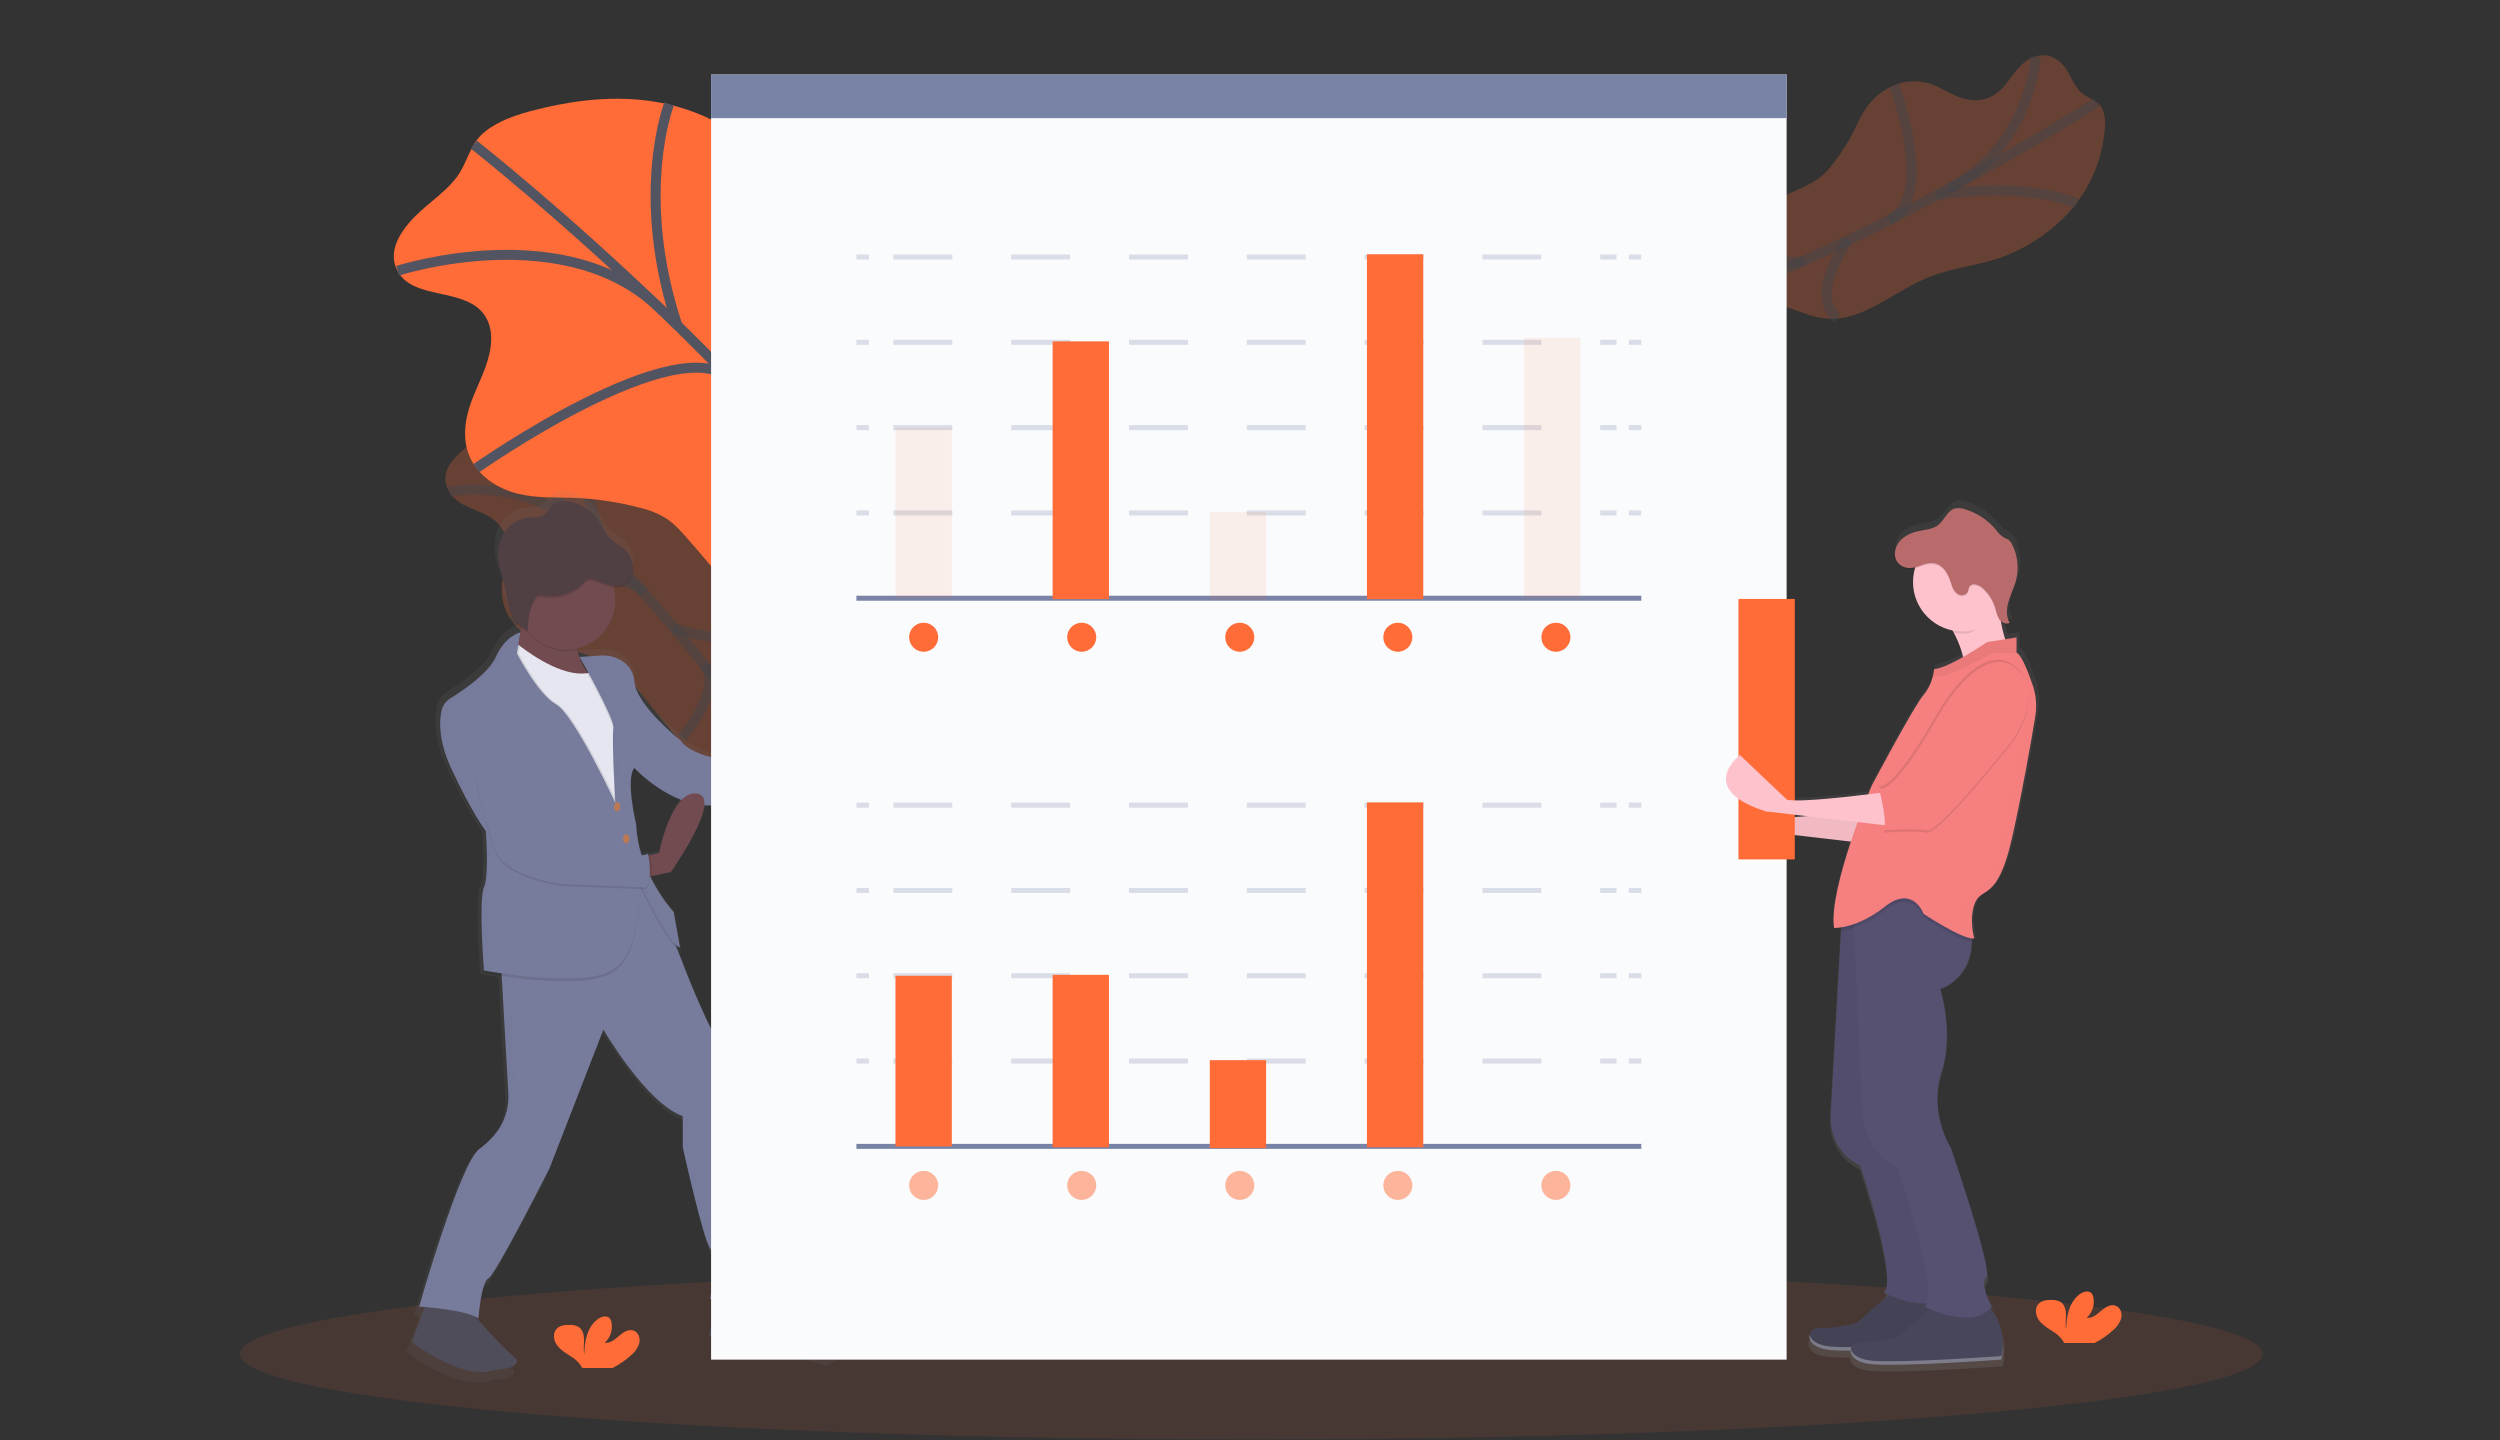 <svg width="500" height="288" viewBox="0 0 500 288" fill="none" xmlns="http://www.w3.org/2000/svg">
<rect x="0" y="0" width="500" height="288" fill="#333333" stroke="none"/>
<g clip-path="url(#clip0)">
<g opacity="0.5">
<path opacity="0.5" d="M412.608 13.008C411.557 11.82 409.882 10.638 407.438 11.211C402.639 12.345 402.11 18.052 397.377 19.677C396.073 20.101 394.679 20.167 393.34 19.867C391.021 19.38 389.395 18.209 387.473 17.331C385.212 16.233 382.637 15.967 380.2 16.58C377.637 17.318 375.371 18.842 373.721 20.938C372.284 22.768 371.547 24.663 370.6 26.537C369.414 28.843 367.996 31.023 366.368 33.041C365.635 34.012 364.778 34.881 363.818 35.627C362.531 36.508 361.157 37.253 359.718 37.853L346.945 43.716C345.242 44.437 343.606 45.308 342.056 46.318C340.522 47.464 339.141 48.8 337.945 50.296C335.365 53.281 332.706 56.413 332.148 59.435C331.59 62.458 333.929 65.255 338.29 64.882C342.456 64.512 346.613 61.602 350.852 60.879C357.533 59.736 361.113 64.392 367.703 63.687C374.013 63 379.436 57.973 385.678 55.46C390.137 53.645 394.909 53.236 399.474 51.729C406.057 49.559 411.742 45.251 415.218 40.743C418.264 36.77 420.198 32.058 420.824 27.089C421.092 25.198 421.21 23.298 420.433 21.725C419.617 20.041 417.403 19.638 416.065 18.357C414.546 16.853 414.034 14.62 412.608 13.008Z" fill="#FF6C37"/>
<path opacity="0.5" d="M419.356 20.465C419.356 20.465 368.27 53.11 332.616 62.428" stroke="#535461" stroke-width="2" stroke-miterlimit="10"/>
<path opacity="0.5" d="M407.157 11.31C407.157 11.31 406.125 29.305 389.716 37.754" stroke="#535461" stroke-width="2" stroke-miterlimit="10"/>
<path opacity="0.5" d="M378.842 17.048C378.842 17.048 387.266 39.37 377.881 43.967" stroke="#535461" stroke-width="2" stroke-miterlimit="10"/>
<path opacity="0.5" d="M415.361 40.703C415.361 40.703 405.729 36.114 387.325 39.046" stroke="#535461" stroke-width="2" stroke-miterlimit="10"/>
<path opacity="0.5" d="M367.559 63.621C367.559 63.621 361.336 60.244 369.654 48.025" stroke="#535461" stroke-width="2" stroke-miterlimit="10"/>
<path opacity="0.5" d="M347.79 43.988C347.79 43.988 355.201 54.65 360.829 52.106" stroke="#535461" stroke-width="2" stroke-miterlimit="10"/>
</g>
<g opacity="0.5">
<path opacity="0.5" d="M90.135 92.591C89.245 93.905 88.512 95.814 89.677 98.039C91.967 102.406 97.628 101.507 100.38 105.687C101.115 106.845 101.525 108.179 101.566 109.55C101.67 111.917 100.938 113.78 100.559 115.863C100.059 118.32 100.44 120.875 101.637 123.079C102.988 125.377 105.026 127.194 107.465 128.273C109.596 129.213 111.628 129.454 113.667 129.912C116.198 130.491 118.662 131.327 121.023 132.407C122.145 132.877 123.2 133.492 124.162 134.237C125.334 135.265 126.399 136.41 127.338 137.655L136.192 148.576C137.317 150.048 138.571 151.418 139.938 152.668C141.431 153.871 143.07 154.878 144.817 155.667C148.351 157.426 152.048 159.227 155.116 159.023C158.184 158.819 160.315 155.862 158.862 151.729C157.489 147.794 153.617 144.48 151.861 140.554C149.092 134.366 152.718 129.741 150.399 123.545C148.177 117.589 141.945 113.597 137.965 108.157C135.11 104.273 133.52 99.773 130.926 95.718C127.18 89.896 121.602 85.442 116.357 83.188C111.748 81.22 106.698 80.511 101.724 81.133C99.826 81.341 97.957 81.695 96.608 82.83C95.176 84.036 95.36 86.29 94.427 87.891C93.386 89.763 91.347 90.811 90.135 92.591Z" fill="#FF6C37"/>
<path opacity="0.5" d="M95.693 84.215C95.693 84.215 140.018 125.616 157.892 157.85" stroke="#535461" stroke-width="2" stroke-miterlimit="10"/>
<path opacity="0.5" d="M89.848 98.288C89.848 98.288 107.561 94.849 119.82 108.644" stroke="#535461" stroke-width="2" stroke-miterlimit="10"/>
<path opacity="0.5" d="M102.436 124.281C102.436 124.281 122.001 110.611 128.77 118.562" stroke="#535461" stroke-width="2" stroke-miterlimit="10"/>
<path opacity="0.5" d="M116.307 83.109C116.307 83.109 114.246 93.572 121.66 110.665" stroke="#535461" stroke-width="2" stroke-miterlimit="10"/>
<path opacity="0.5" d="M150.387 123.703C150.387 123.703 148.655 130.565 134.735 125.52" stroke="#535461" stroke-width="2" stroke-miterlimit="10"/>
<path opacity="0.5" d="M136.259 147.703C136.259 147.703 144.755 137.893 140.892 133.077" stroke="#535461" stroke-width="2" stroke-miterlimit="10"/>
</g>
<path d="M81.806 44.57C79.724 47.028 77.776 50.43 79.308 53.786C82.28 60.361 93.183 57.155 97.075 63.285C98.24 65.119 98.398 67.36 98.128 69.361C97.603 73.274 95.663 76.597 94.323 80.173C92.983 83.75 92.287 88.075 94.177 91.851C95.996 95.507 99.83 97.815 103.544 98.734C107.257 99.653 110.978 99.445 114.687 99.566C119.094 99.738 123.469 100.382 127.737 101.487C129.616 101.892 131.418 102.594 133.074 103.566C134.968 104.777 136.5 106.552 137.999 108.299L151.319 123.807C153.089 125.887 154.895 127.966 157.089 129.492C159.62 131.251 162.501 132.145 165.335 133.006C171.434 134.869 177.824 136.749 183.652 135.472C189.479 134.196 194.371 128.631 192.914 122.189C191.527 116.055 185.275 111.705 183.169 105.696C179.838 96.226 188.06 87.443 185.591 77.807C183.227 68.566 172.745 63.8 166.917 55.978C162.755 50.372 161.114 43.36 157.476 37.396C152.235 28.804 143.094 23.103 133.957 20.94C124.819 18.777 115.632 19.821 107.082 21.976C103.46 22.895 99.839 24.055 96.966 26.351C93.915 28.792 93.561 32.493 91.338 35.442C88.762 38.877 84.611 41.239 81.806 44.57Z" fill="#FF6C37"/>
<path d="M94.773 28.933C94.773 28.933 165.402 84.452 189.167 132.719" stroke="#535461" stroke-width="2" stroke-miterlimit="10"/>
<path d="M79.533 54.148C79.533 54.148 113.821 43.052 132.629 62.316" stroke="#535461" stroke-width="2" stroke-miterlimit="10"/>
<path d="M95.268 93.631C95.268 93.631 136.109 64.935 146.432 76.126" stroke="#535461" stroke-width="2" stroke-miterlimit="10"/>
<path d="M133.811 20.815C133.811 20.815 126.772 38.86 135.476 65.089" stroke="#535461" stroke-width="2" stroke-miterlimit="10"/>
<path d="M185.45 29.58C185.45 29.58 180.117 41.528 155.52 37.348" stroke="#535461" stroke-width="2" stroke-miterlimit="10"/>
<path d="M151.644 73.841C151.644 73.841 170.572 54.927 164.786 48.057" stroke="#535461" stroke-width="2" stroke-miterlimit="10"/>
<path opacity="0.1" d="M250.247 287.884C361.945 287.884 452.494 280.235 452.494 270.8C452.494 261.365 361.945 253.716 250.247 253.716C138.549 253.716 48 261.365 48 270.8C48 280.235 138.549 287.884 250.247 287.884Z" fill="#FF6C37"/>
<path d="M407.258 136.102C406.396 133.582 405.151 130.388 404.169 129.635C404.109 129.587 404.043 129.546 403.973 129.514H403.853V126.4L401.53 126.77C401.161 125.645 400.882 124.492 400.697 123.322C400.921 123.546 401.206 123.699 401.516 123.761C401.827 123.823 402.149 123.792 402.441 123.671C402.404 123.609 402.371 123.542 402.337 123.476L402.441 123.43C402.076 122.786 401.882 122.058 401.88 121.318C401.898 120.641 402.006 119.97 402.2 119.321C402.616 117.887 403.32 116.547 403.711 115.104C403.961 114.176 404.079 113.217 404.061 112.256C404.074 110.626 403.703 109.016 402.978 107.556C402.795 107.135 402.509 106.766 402.146 106.483C401.819 106.302 401.483 106.138 401.139 105.992C400.561 105.604 400.064 105.109 399.673 104.533C398.023 102.525 395.814 101.052 393.325 100.299C392.676 100.057 391.973 100.001 391.294 100.137C389.733 100.553 389.166 102.487 387.901 103.501C386.785 104.396 385.253 104.487 383.851 104.786C382.448 105.086 381.037 105.681 380.079 106.762C379.42 107.515 379.06 108.485 379.068 109.486C379.029 109.954 379.112 110.423 379.307 110.85C379.502 111.277 379.804 111.646 380.183 111.923C380.615 112.206 381.105 112.39 381.617 112.462C382.128 112.534 382.649 112.492 383.143 112.339C382.757 113.67 382.651 115.066 382.831 116.44C383.011 117.815 383.473 119.137 384.189 120.324C384.905 121.511 385.858 122.537 386.99 123.339C388.122 124.14 389.407 124.7 390.765 124.981L391.036 125.468C391.872 127.024 392.507 128.68 392.925 130.396C390.786 131.606 388.45 132.742 387.039 132.85C386.982 133.401 386.879 133.946 386.731 134.48C386.401 135.819 385.767 137.064 384.879 138.119C382.96 140.273 374.33 156.559 374.33 156.559C374.33 156.559 374.06 157.208 373.614 158.314C368.257 158.971 359.511 159.919 357.072 159.433L347.497 150.333C347.497 150.333 344.4 152.695 344.671 155.565L342.968 153.926C342.968 153.926 333.86 160.872 348.242 165.421L370.126 167.958C368.045 174.242 366.096 181.557 366.7 185.537H366.879C367.297 185.537 367.715 185.505 368.128 185.442L368.09 186.149L365.972 223.864C365.972 223.864 365.493 230.81 371.966 233.92C371.966 233.92 379.875 257.147 376.761 259.784C376.761 259.784 377.132 259.979 377.756 260.249L371.25 266.009C371.25 266.009 366.454 267.207 363.819 266.966C363.356 266.902 362.886 267.011 362.498 267.272C362.111 267.533 361.833 267.927 361.717 268.38C361.717 268.43 361.717 268.48 361.692 268.53V268.592C361.692 268.642 361.692 268.692 361.692 268.746C361.692 268.8 361.692 268.783 361.692 268.804C361.692 268.825 361.692 268.891 361.692 268.937C361.692 268.983 361.692 268.975 361.692 268.991C361.692 269.008 361.692 269.095 361.721 269.145V269.203C361.735 269.259 361.753 269.314 361.776 269.37L361.796 269.42C361.817 269.474 361.842 269.528 361.871 269.582V269.619C361.9 269.673 361.934 269.723 361.967 269.777L361.996 269.823C362.035 269.878 362.078 269.934 362.125 269.989L362.163 270.031C362.213 270.089 362.267 270.143 362.321 270.197L362.346 270.218L362.525 270.372L362.562 270.401C362.629 270.455 362.704 270.505 362.779 270.555L362.829 270.588C362.908 270.638 362.991 270.688 363.078 270.734H363.116L363.387 270.867H363.424L363.74 270.992L363.807 271.016L364.152 271.129H364.211L364.59 271.229H364.619L365.035 271.312H365.118L365.568 271.378H365.655L366.163 271.428C367.15 271.503 368.478 271.532 370.014 271.524C370.014 271.524 370.014 271.561 370.014 271.582C370.014 271.603 370.014 271.669 370.014 271.715V271.769C370.014 271.819 370.014 271.873 370.043 271.923V271.981C370.057 272.037 370.075 272.092 370.097 272.148L370.118 272.198C370.139 272.252 370.164 272.306 370.193 272.36V272.397C370.222 272.451 370.255 272.501 370.288 272.555L370.318 272.601C370.356 272.656 370.399 272.712 370.447 272.767L370.484 272.809C370.534 272.867 370.588 272.921 370.642 272.975L370.667 272.996L370.846 273.15L370.884 273.179C370.95 273.233 371.025 273.283 371.1 273.333L371.154 273.366C371.233 273.416 371.317 273.466 371.404 273.512H371.441L371.712 273.645H371.75L372.066 273.77L372.132 273.795L372.478 273.907H372.536L372.915 274.007H372.944L373.36 274.09H373.444L373.893 274.156H373.981L374.489 274.206C380.733 274.684 400.614 273.25 400.614 273.25V273.196V273.125C400.81 272.198 401.767 266.808 398.37 262.824C398.47 262.72 398.57 262.607 398.662 262.491C398.662 262.491 396.027 257.941 397.463 256.502C398.899 255.063 390.274 230.161 390.274 230.161C390.274 230.161 385.72 222.979 388.355 214.836C390.99 206.693 388.113 197.835 388.113 197.835C388.113 197.835 394.399 195.967 394.528 188.236C394.528 188.003 394.528 187.762 394.528 187.517C394.666 187.536 394.805 187.545 394.944 187.542C395.033 187.548 395.122 187.548 395.211 187.542C395.211 187.542 394.012 183.233 395.452 180.118C396.893 177.003 400.006 179.877 402.883 167.189C404.964 158.006 406.796 147.443 407.649 142.303C408.018 140.234 407.884 138.108 407.258 136.102ZM352.555 163.042L350.37 160.963C351.094 161.262 351.897 161.558 352.796 161.841L361.039 162.797C357.359 163.13 353.941 163.317 352.555 163.042Z" fill="url(#paint0_linear)"/>
<path d="M373.419 161.828C373.419 161.828 356.464 164.182 352.93 163.492L343.493 154.525C343.493 154.525 334.543 161.35 348.675 165.816L375.067 168.898L373.419 161.828Z" fill="#FDC2CC"/>
<path opacity="0.05" d="M373.419 161.828C373.419 161.828 356.464 164.182 352.93 163.492L343.493 154.525C343.493 154.525 334.543 161.35 348.675 165.816L375.067 168.898L373.419 161.828Z" fill="black"/>
<path d="M379.542 257.334L371.3 264.629C371.3 264.629 366.592 265.806 363.998 265.569C361.405 265.332 360.231 269.57 366.355 270.039C372.478 270.509 392.022 269.1 392.022 269.1C392.022 269.1 393.908 261.572 388.255 257.334H379.542Z" fill="#47465A"/>
<path opacity="0.05" d="M379.542 257.334L371.3 264.629C371.3 264.629 366.592 265.806 363.998 265.569C361.405 265.332 360.231 269.57 366.355 270.039C372.478 270.509 392.022 269.1 392.022 269.1C392.022 269.1 393.908 261.572 388.255 257.334H379.542Z" fill="black"/>
<path opacity="0.3" d="M392.318 265.843C392.304 266.7 392.205 267.554 392.022 268.392C392.022 268.392 372.457 269.802 366.355 269.332C363.412 269.107 362.159 268.01 361.934 266.957C361.667 268.163 362.733 269.76 366.355 270.039C372.478 270.509 392.022 269.099 392.022 269.099C392.251 268.03 392.351 266.936 392.318 265.843Z" fill="white"/>
<path d="M389.196 123.942C389.196 123.942 394.378 131.236 392.492 136.177C390.607 141.118 402.383 130.999 402.383 130.999C402.383 130.999 398.616 124.412 400.497 117.354L389.196 123.942Z" fill="#FDC2CC"/>
<path d="M387.784 260.158L379.542 267.461C379.542 267.461 374.834 268.637 372.241 268.4C369.647 268.163 368.469 272.393 374.597 272.867C380.724 273.341 400.264 271.927 400.264 271.927C400.264 271.927 402.15 264.4 396.497 260.162L387.784 260.158Z" fill="#47465A"/>
<path d="M390.141 258.511C388.913 260.025 387.181 260.59 385.37 260.694C381.253 260.89 376.72 258.511 376.72 258.511C379.779 255.924 372.012 233.101 372.012 233.101C365.655 230.044 366.126 223.22 366.126 223.22L368.207 186.177L368.727 176.874L375.321 172.874L380.52 176.858L385.449 180.638C385.77 181.84 385.976 183.069 386.065 184.31C386.636 192.956 379.796 194.99 379.796 194.99C379.796 194.99 382.623 203.694 380.033 211.691C377.444 219.689 381.919 226.746 381.919 226.746C381.919 226.746 390.399 251.212 388.996 252.626C387.593 254.04 390.141 258.511 390.141 258.511Z" fill="#565171"/>
<path opacity="0.05" d="M390.141 258.511C388.913 260.025 387.181 260.59 385.37 260.694C381.253 260.89 376.72 258.511 376.72 258.511C379.779 255.924 372.012 233.101 372.012 233.101C365.655 230.044 366.126 223.22 366.126 223.22L368.207 186.177L368.727 176.874L375.321 172.874L380.52 176.858L385.449 180.638C385.77 181.84 385.976 183.069 386.065 184.31C386.636 192.956 379.796 194.99 379.796 194.99C379.796 194.99 382.623 203.694 380.033 211.691C377.444 219.689 381.919 226.746 381.919 226.746C381.919 226.746 390.399 251.212 388.996 252.626C387.593 254.04 390.141 258.511 390.141 258.511Z" fill="black"/>
<path d="M398.383 261.335C394.378 266.275 384.962 261.335 384.962 261.335C385.154 261.161 385.297 260.94 385.378 260.694C387.106 256.003 379.551 233.575 379.551 233.575C373.194 230.518 372.474 223.224 372.474 223.224L370.809 185.525L370.592 180.642L380.5 176.862L383.543 175.702L393.671 183.454C394.109 185.057 394.327 186.712 394.32 188.373C394.195 195.98 388.034 197.814 388.034 197.814C388.034 197.814 390.861 206.518 388.271 214.515C385.682 222.513 390.157 229.57 390.157 229.57C390.157 229.57 398.637 254.036 397.234 255.45C395.831 256.864 398.383 261.335 398.383 261.335Z" fill="#565171"/>
<path opacity="0.1" d="M394.32 188.382C392.284 188.091 388.163 185.641 386.044 184.31C385.237 183.803 384.721 183.479 384.721 183.479C384.721 183.479 382.602 177.598 376.949 182.069C375.11 183.559 373.035 184.73 370.809 185.533C369.957 185.834 369.079 186.054 368.186 186.19L368.707 176.887L375.3 172.886L380.5 176.87L383.543 175.71L393.671 183.454C394.11 185.059 394.328 186.717 394.32 188.382Z" fill="black"/>
<path d="M407.066 143.251C406.234 148.299 404.427 158.676 402.383 167.7C399.557 180.176 396.497 177.344 395.082 180.405C393.666 183.466 394.844 187.7 394.844 187.7C392.488 187.937 384.717 182.759 384.717 182.759C384.717 182.759 382.598 176.879 376.945 181.349C371.292 185.82 366.817 185.583 366.817 185.583C365.639 177.818 374.351 157.116 374.351 157.116C374.351 157.116 382.839 141.117 384.704 139C385.577 137.963 386.199 136.74 386.523 135.424C386.668 134.9 386.768 134.364 386.823 133.823C389.882 133.586 397.421 128.416 397.421 128.416L403.307 127.477V130.533C403.376 130.564 403.44 130.603 403.499 130.65C404.469 131.39 405.688 134.53 406.533 137.004C407.223 139.011 407.406 141.157 407.066 143.251Z" fill="#F68080"/>
<path opacity="0.1" d="M402.383 133.59C402.383 133.59 396.26 128.649 387.077 144.648C377.894 160.647 375.775 158.056 375.775 158.056C375.775 158.056 377.661 165.126 376.716 166.527C376.716 166.527 383.072 166.057 385.428 166.527C387.784 166.997 402.383 148.645 402.383 148.645C402.383 148.645 409.922 138.293 402.383 133.59Z" fill="black"/>
<path opacity="0.1" d="M402.15 132.646C402.15 132.646 396.027 127.726 386.844 143.704C377.661 159.682 375.546 157.116 375.546 157.116C375.546 157.116 382.839 165.113 385.195 165.571C387.551 166.028 402.15 147.688 402.15 147.688C402.15 147.688 409.68 137.353 402.15 132.646Z" fill="black"/>
<path opacity="0.1" d="M376.499 164.997C376.595 163.255 375.937 160.19 375.558 158.601C376.99 158.414 377.894 158.289 377.894 158.289L379.559 165.359L376.499 164.997Z" fill="black"/>
<path opacity="0.1" d="M400.735 117.824L389.433 124.399C389.909 125.094 390.348 125.813 390.748 126.553C391.4 126.686 392.064 126.753 392.73 126.753C395.748 126.753 397.155 123.588 398.974 121.459C398.857 119.762 400.231 119.721 400.735 117.824Z" fill="black"/>
<path d="M392.497 126.295C397.959 126.295 402.387 121.871 402.387 116.414C402.387 110.957 397.959 106.533 392.497 106.533C387.034 106.533 382.606 110.957 382.606 116.414C382.606 121.871 387.034 126.295 392.497 126.295Z" fill="#FDC2CC"/>
<path opacity="0.1" d="M379.983 108.421C380.982 107.399 382.279 106.719 383.688 106.479C385.062 106.184 386.569 106.092 387.668 105.231C388.917 104.238 389.466 102.349 390.998 101.929C391.664 101.796 392.355 101.85 392.992 102.087C395.44 102.825 397.613 104.273 399.236 106.246C399.619 106.812 400.106 107.299 400.672 107.681C401.011 107.824 401.342 107.985 401.663 108.163C402.016 108.441 402.293 108.803 402.471 109.216C403.575 111.443 403.83 113.996 403.187 116.398C402.804 117.816 402.113 119.13 401.705 120.557C401.297 121.983 401.193 123.567 401.942 124.828C401.218 125.198 400.302 124.732 399.861 124.058C399.419 123.384 399.269 122.553 399.028 121.775C398.557 120.245 397.674 118.874 396.476 117.812C395.735 117.155 394.395 116.714 393.891 117.562C393.691 117.891 393.704 118.307 393.533 118.648C393.196 119.313 392.222 119.446 391.577 119.064C390.955 118.635 390.518 117.987 390.353 117.25C389.383 113.973 387.73 111.91 384.221 113.312C382.914 113.836 381.374 114.189 380.117 113.291C378.46 112.106 378.797 109.76 379.983 108.421Z" fill="black"/>
<path d="M379.983 108.18C380.982 107.158 382.279 106.478 383.688 106.238C385.062 105.943 386.569 105.851 387.668 104.99C388.917 103.996 389.466 102.108 390.998 101.688C391.664 101.554 392.355 101.609 392.992 101.846C395.44 102.584 397.613 104.031 399.236 106.005C399.619 106.571 400.106 107.058 400.672 107.44C401.011 107.583 401.342 107.744 401.663 107.922C402.016 108.2 402.293 108.562 402.471 108.974C403.575 111.202 403.83 113.755 403.187 116.157C402.804 117.575 402.113 118.889 401.705 120.315C401.297 121.742 401.193 123.326 401.942 124.586C401.218 124.956 400.302 124.491 399.861 123.817C399.419 123.143 399.269 122.312 399.028 121.534C398.557 120.004 397.674 118.633 396.476 117.571C395.735 116.913 394.395 116.473 393.891 117.321C393.691 117.65 393.704 118.065 393.533 118.406C393.196 119.072 392.222 119.205 391.577 118.822C390.955 118.393 390.518 117.746 390.353 117.009C389.383 113.732 387.73 111.669 384.221 113.071C382.914 113.595 381.374 113.948 380.117 113.05C378.46 111.869 378.797 109.527 379.983 108.18Z" fill="#B96B6B"/>
<path opacity="0.05" d="M403.52 130.637H398.732C398.732 130.637 389.312 135.341 389.079 135.108C388.921 134.95 387.464 135.22 386.54 135.416C386.684 134.891 386.785 134.356 386.839 133.815C389.899 133.577 397.438 128.408 397.438 128.408L403.324 127.468V130.525C403.394 130.554 403.459 130.592 403.52 130.637Z" fill="black"/>
<path opacity="0.3" d="M400.56 268.667C400.546 269.524 400.447 270.378 400.264 271.216C400.264 271.216 380.699 272.626 374.597 272.156C371.654 271.932 370.401 270.834 370.176 269.782C369.91 270.988 370.975 272.585 374.597 272.863C380.72 273.333 400.264 271.923 400.264 271.923C400.494 270.854 400.593 269.76 400.56 268.667Z" fill="white"/>
<g opacity="0.05">
<path opacity="0.05" d="M374.713 181.113C371.537 183.608 368.727 184.652 366.883 185.068C366.883 185.242 366.917 185.417 366.942 185.583C366.942 185.583 371.417 185.82 377.07 181.35C377.945 180.6 378.98 180.059 380.096 179.769C378.876 179.183 377.103 179.22 374.713 181.113Z" fill="black"/>
<path opacity="0.05" d="M406.671 137C405.838 134.505 404.589 131.386 403.636 130.646C403.577 130.599 403.513 130.56 403.445 130.529C403.445 130.529 401.497 130.596 401.559 130.646C402.529 131.386 403.47 134.289 404.315 136.763C404.996 138.769 405.172 140.912 404.827 143.001C403.994 148.05 402.188 158.426 400.144 167.451C397.317 179.927 394.258 177.095 392.842 180.156C391.685 182.651 392.264 185.953 392.513 187.064C393.521 187.479 394.395 187.741 394.961 187.683C394.961 187.683 393.783 183.45 395.198 180.389C396.614 177.328 399.673 180.152 402.5 167.684C404.544 158.663 406.342 148.283 407.183 143.234C407.527 141.146 407.351 139.005 406.671 137Z" fill="black"/>
</g>
<path d="M166.309 267.794C166.309 267.794 160.898 268.168 157.526 262.387C156.872 261.22 156.099 260.123 155.22 259.114C154.14 257.346 153.579 255.309 153.601 253.238C153.788 248.946 149.305 225.424 149.305 225.424C149.305 225.424 149.867 216.462 145.379 210.868C142.428 207.184 138.182 196.62 135.622 189.833C135.794 189.986 136.001 190.095 136.225 190.149L136.121 189.563L136.225 189.588L134.918 182.306C132.992 180.092 131.368 177.632 130.089 174.991L130.389 174.928L134.356 174.097C134.356 174.097 140.804 164.947 141.2 160.439L141.724 160.464H142.465C150.67 160.285 160.328 161.4 160.328 161.4C160.328 161.371 160.282 161.254 160.232 161.071C159.981 160.165 159.788 159.244 159.653 158.314L160.024 158.289L163.695 158.044C163.695 158.044 176.4 143.858 171.729 141.242C167.059 138.626 162.201 153.003 162.201 153.003L160.632 153.29L160.215 153.369C160.257 153.307 160.298 153.249 160.348 153.19C160.398 153.132 139.605 152.259 136.429 147.218C136.429 147.218 127.271 139.936 126.901 135.083C126.701 132.509 125.086 131.141 123.608 130.425C122.478 129.887 121.227 129.654 119.978 129.747L115.69 130.043L115.994 130.583H115.874C115.605 129.968 115.38 129.334 115.199 128.687H115.287C115.258 128.554 115.228 128.421 115.203 128.271C116.517 127.961 117.756 127.391 118.845 126.595C119.935 125.798 120.853 124.791 121.546 123.634C122.239 122.476 122.692 121.191 122.879 119.856C123.066 118.52 122.982 117.16 122.634 115.857C123.049 115.911 123.471 115.9 123.883 115.824C125.456 115.5 126.576 113.903 126.618 112.297C126.618 112.193 126.618 112.089 126.618 111.985C126.618 111.985 126.618 111.944 126.618 111.923C126.602 111.119 126.407 110.328 126.047 109.609C125.687 108.889 125.171 108.259 124.536 107.764C123.679 107.053 122.659 106.546 121.88 105.756C120.956 104.812 120.453 103.547 119.733 102.429C118.532 100.589 116.75 99.203 114.671 98.49C113.122 97.966 111.228 97.908 110.042 99.031C109.43 99.609 109.076 100.436 108.377 100.923C107.39 101.626 106.05 101.418 104.842 101.559C102.653 101.817 100.73 103.377 99.764 105.36C99.172 106.613 98.886 107.989 98.931 109.374C98.918 110.324 99.031 111.273 99.268 112.193C99.501 113.112 99.847 113.998 100.101 114.909C100.625 116.805 100.746 118.802 101.35 120.677C101.759 122.065 102.573 123.299 103.689 124.22L103.51 124.994C103.394 125.019 100.484 125.643 98.469 130.034C96.879 133.495 91.501 137.071 89.136 138.514C88.695 138.784 88.312 139.139 88.01 139.558C87.708 139.977 87.492 140.452 87.376 140.955C87.148 141.973 87.048 143.015 87.076 144.058C87.034 146.308 87.492 149.418 89.315 153.365C93.428 162.327 96.417 166.257 96.417 166.257C96.417 166.257 96.646 169.002 96.658 171.897C96.658 174.051 96.5 176.197 96.042 177.27C95.655 178.176 95.534 180.493 95.543 183.134C95.543 188.203 96.042 194.82 96.042 194.82C96.042 194.82 97.47 195.09 99.685 195.414L101.063 219.614C101.236 222.545 100.294 225.432 98.428 227.699C97.457 228.888 96.338 229.947 95.097 230.851C91.172 233.65 82.763 263.148 82.763 263.148C82.763 263.148 83.179 263.173 83.854 263.227L81.269 270.43C81.269 270.43 91.592 278.332 97.878 276.173C98.549 275.955 99.254 275.855 99.959 275.878C101.208 275.878 103.852 274.901 102.374 273.607C99.689 271.262 96.471 267.71 94.319 265.24C94.522 265.338 94.717 265.452 94.902 265.581V265.523L94.989 265.581C94.989 265.581 95.01 265.29 95.056 264.82L94.964 264.791C95.156 262.849 95.755 257.966 96.95 257.367C98.444 256.619 109.467 234.781 109.467 234.781L120.49 206.406C120.49 206.406 129.274 221.527 136.746 224.139V230.448C136.746 230.448 140.858 249.117 142.353 251.171C143.847 253.225 142.353 261.439 142.353 261.439C142.648 261.777 142.987 262.075 143.36 262.325L142.166 269.091C142.166 269.091 150.762 268.717 165.335 273.2C165.373 273.208 170.98 270.788 166.309 267.794ZM131.925 170.146L130.106 170.599L129.748 170.691C129.711 170.466 129.686 170.333 129.686 170.333C129.269 170.52 128.822 170.628 128.366 170.653C127.721 168.612 127.349 166.495 127.259 164.357C127.259 164.357 126.201 160.044 126.143 156.559C126.164 155.199 126.368 154.014 126.884 153.344L127.492 153.394L127.908 153.81L127.937 153.839L128.154 154.035L128.379 154.238L128.416 154.272L128.662 154.484L128.703 154.521L128.953 154.733L128.978 154.754L129.257 154.983L129.319 155.033L129.615 155.27H129.64L129.931 155.499L129.998 155.548L130.318 155.794L130.385 155.844L130.693 156.068L130.747 156.106L131.097 156.355L131.18 156.413L131.546 156.667L131.58 156.688L131.938 156.925L132.025 156.983L132.412 157.229L132.495 157.278L132.858 157.499L132.924 157.54L133.341 157.782L133.44 157.84L133.857 158.081H133.89L134.306 158.302L134.41 158.356L134.852 158.576L134.943 158.618L135.359 158.809L135.439 158.846L135.901 159.046L136.013 159.092L136.496 159.283C133.457 162.523 131.925 170.146 131.925 170.146Z" fill="url(#paint1_linear)"/>
<path d="M85.839 258.777L82.372 268.438C82.372 268.438 91.867 275.712 98.036 274.206C98.966 273.976 99.912 273.823 100.867 273.749C102.145 273.653 104.343 272.726 102.986 271.541C98.606 267.715 92.77 260.607 92.77 260.607L85.839 258.777Z" fill="#4F4D59"/>
<path d="M143.485 257.862L141.845 267.157C141.845 267.157 150.237 266.791 164.465 271.166C164.465 271.166 169.939 268.795 165.377 265.88C165.377 265.88 160.086 266.246 156.802 260.594C153.517 254.943 151.511 255.675 151.511 255.675L143.485 257.862Z" fill="#4F4D59"/>
<path d="M100.068 190.432L101.674 218.712C101.847 221.726 100.846 224.69 98.881 226.984C97.993 228.037 96.981 228.979 95.868 229.791C92.038 232.523 83.829 261.318 83.829 261.318C83.829 261.318 93.132 261.863 95.684 263.689C95.684 263.689 96.23 256.399 97.691 255.671C99.152 254.943 109.913 233.629 109.913 233.629L120.682 205.911C120.682 205.911 129.257 220.675 136.554 223.224V229.421C136.554 229.421 140.567 247.644 142.028 249.649C143.489 251.653 142.028 259.671 142.028 259.671C142.028 259.671 146.224 264.957 155.89 259.305C155.89 259.305 152.789 255.841 152.976 251.649C153.164 247.457 148.78 224.497 148.78 224.497C148.78 224.497 149.325 215.763 144.95 210.282C140.575 204.801 133.274 183.87 133.274 183.87L128.254 173.078L100.068 190.432Z" fill="#787C9C"/>
<g opacity="0.1">
<path opacity="0.1" d="M85.565 261.326C85.565 261.326 93.774 232.531 97.603 229.799C98.781 228.939 99.845 227.934 100.771 226.809C102.645 224.546 103.587 221.655 103.406 218.724L101.799 190.444L128.695 173.868L128.329 173.082L100.151 190.432L101.758 218.712C101.946 221.643 101.009 224.537 99.139 226.804C98.213 227.93 97.149 228.935 95.972 229.795C92.142 232.527 83.933 261.322 83.933 261.322C83.933 261.322 93.237 261.867 95.788 263.693C95.788 263.693 95.809 263.41 95.855 262.948C92.258 261.721 85.565 261.326 85.565 261.326Z" fill="black"/>
<path opacity="0.1" d="M143.76 259.688C143.76 259.688 145.221 251.67 143.76 249.665C142.299 247.661 138.269 229.433 138.269 229.433V223.236C130.989 220.687 122.413 205.911 122.413 205.911L121.776 207.574C124.249 211.492 130.847 221.219 136.642 223.244V229.441C136.642 229.441 140.654 247.665 142.116 249.669C143.577 251.674 142.116 259.692 142.116 259.692C142.116 259.692 144.151 262.249 148.647 261.904C145.296 261.638 143.76 259.688 143.76 259.688Z" fill="black"/>
</g>
<path d="M162.829 158.721L159.245 158.958L157.355 159.083V154.509L159.853 154.059L161.389 153.781C161.389 153.781 166.131 139.749 170.693 142.298C175.255 144.848 162.829 158.721 162.829 158.721Z" fill="#714B4F"/>
<path d="M105.359 121.181C105.359 121.181 102.986 130.293 102.257 135.944C101.529 141.596 119.22 137.038 119.22 137.038C119.22 137.038 112.473 128.837 116.307 124.462L105.359 121.181Z" fill="#714B4F"/>
<path d="M124.532 159.088L124.898 162.552L119.245 162.186L113.567 157.254L107.914 141.409L104.268 135.761L101.529 132.301L102.624 128.109C102.624 128.109 103.123 128.525 103.968 129.19C106.745 131.315 113.264 135.728 118.026 134.509C118.246 134.454 118.463 134.386 118.675 134.305L125.781 146.511L124.532 159.088Z" fill="#E6E6F0"/>
<path opacity="0.1" d="M104.081 127.011C104.081 127.011 101.167 127.556 99.156 131.931C97.612 135.295 92.404 138.763 90.077 140.19C89.633 140.461 89.249 140.818 88.945 141.24C88.642 141.662 88.427 142.141 88.312 142.648C87.842 144.727 87.663 148.595 90.219 154.167C94.231 162.901 97.15 166.744 97.15 166.744C97.15 166.744 97.878 175.477 96.783 178.043C95.689 180.609 96.783 194.628 96.783 194.628C96.783 194.628 115.932 198.271 122.322 194.628C128.712 190.985 127.796 176.949 127.796 176.949C127.796 176.949 133.815 189.692 136.005 190.07L134.727 182.963C134.727 182.963 127.613 175.306 127.234 165.467C127.234 165.467 125.044 156.538 126.867 154.167C126.867 154.167 157.697 156.721 159.52 154.533C159.52 154.533 139.272 153.623 136.171 148.711C136.171 148.711 127.234 141.604 126.867 136.867C126.814 135.978 126.535 135.118 126.056 134.367C125.578 133.616 124.916 133 124.133 132.575C122.892 131.87 121.468 131.553 120.045 131.664L115.924 131.947C115.924 131.947 123.038 144.523 122.671 146.162C122.305 147.8 123.038 161.104 123.038 161.104C123.038 161.104 114.845 143.413 111.211 141.408C107.577 139.404 103.369 131.174 103.369 131.174L104.097 127.015" fill="black"/>
<path opacity="0.1" d="M124.532 159.088L124.898 162.552L119.245 162.186L113.567 157.254L107.914 141.409L104.268 135.761L101.529 132.301L102.624 128.109C102.624 128.109 103.123 128.525 103.968 129.19L103.718 130.637C103.718 130.637 107.914 138.868 111.561 140.872C115.208 142.877 123.417 160.556 123.417 160.556C123.417 160.556 122.688 147.248 123.05 145.613C123.3 144.499 120.103 138.356 118.026 134.518C118.246 134.463 118.463 134.395 118.675 134.314L125.781 146.511L124.532 159.088Z" fill="black"/>
<path opacity="0.1" d="M159.237 158.963L157.347 159.088V154.513L159.845 154.064C158.966 155.224 158.996 157.254 159.237 158.963Z" fill="black"/>
<path d="M104.081 126.479C104.081 126.479 101.167 127.023 99.156 131.398C97.612 134.763 92.404 138.231 90.077 139.658C89.633 139.929 89.249 140.286 88.945 140.708C88.642 141.13 88.427 141.609 88.312 142.115C87.842 144.195 87.663 148.063 90.219 153.635C94.231 162.369 97.15 166.211 97.15 166.211C97.15 166.211 97.878 174.945 96.783 177.511C95.689 180.077 96.783 194.096 96.783 194.096C96.783 194.096 115.932 197.739 122.322 194.096C128.712 190.453 127.796 176.384 127.796 176.384C127.796 176.384 133.815 189.143 136.005 189.505L134.727 182.397C134.727 182.397 127.613 174.741 127.234 164.901C127.234 164.901 125.044 155.972 126.867 153.602C126.867 153.602 133.982 161.258 142.007 161.088C150.033 160.917 159.52 161.999 159.52 161.999C159.52 161.999 157.697 156.176 159.52 153.98C159.52 153.98 139.272 153.07 136.171 148.158C136.171 148.158 127.234 141.051 126.867 136.314C126.814 135.425 126.535 134.565 126.056 133.814C125.578 133.063 124.916 132.447 124.133 132.022C122.892 131.317 121.468 131 120.045 131.111L115.924 131.394C115.924 131.394 123.054 143.945 122.688 145.609C122.322 147.272 123.054 160.551 123.054 160.551C123.054 160.551 114.845 142.868 111.211 140.864C107.577 138.859 103.352 130.637 103.352 130.637L104.081 126.479Z" fill="#787C9C"/>
<path opacity="0.1" d="M100.068 145.609C100.068 145.609 104.447 160.372 106.999 162.194C109.55 164.016 125.057 173.31 129.619 171.123C129.619 171.123 130.714 176.592 129.074 177.864C129.074 177.864 112.065 177.199 111.927 177.136C111.927 177.136 100.8 175.677 98.977 170.212C97.154 164.747 94.964 155.449 94.964 155.449L100.068 145.609Z" fill="black"/>
<path d="M123.421 162.278C123.772 162.278 124.058 161.87 124.058 161.367C124.058 160.864 123.772 160.456 123.421 160.456C123.069 160.456 122.784 160.864 122.784 161.367C122.784 161.87 123.069 162.278 123.421 162.278Z" fill="#BA7855"/>
<path d="M125.244 168.657C125.596 168.657 125.881 168.249 125.881 167.746C125.881 167.243 125.596 166.835 125.244 166.835C124.892 166.835 124.607 167.243 124.607 167.746C124.607 168.249 124.892 168.657 125.244 168.657Z" fill="#BA7855"/>
<g opacity="0.1">
<path opacity="0.1" d="M98.061 193.896C98.061 193.896 96.966 179.865 98.061 177.311C99.156 174.758 98.427 166.012 98.427 166.012C98.427 166.012 95.514 162.186 91.497 153.436C88.941 147.863 89.124 143.995 89.59 141.916C89.705 141.409 89.921 140.93 90.225 140.508C90.529 140.086 90.915 139.729 91.359 139.458C93.686 138.032 98.894 134.563 100.434 131.199C101.566 128.733 102.986 127.481 104.014 126.861L104.085 126.445C104.085 126.445 101.171 126.99 99.16 131.365C97.616 134.73 92.408 138.198 90.085 139.624C89.641 139.895 89.255 140.252 88.952 140.674C88.648 141.096 88.432 141.575 88.316 142.082C87.846 144.162 87.667 148.029 90.223 153.602C94.236 162.335 97.154 166.178 97.154 166.178C97.154 166.178 97.882 174.912 96.787 177.478C95.693 180.043 96.787 194.063 96.787 194.063C96.787 194.063 110.47 196.666 118.563 195.273C110.379 196.242 98.061 193.896 98.061 193.896Z" fill="black"/>
<path opacity="0.1" d="M122.688 145.609C122.438 146.732 122.688 153.336 122.892 157.378C123.775 159.179 124.328 160.368 124.328 160.368C124.328 160.368 123.6 147.06 123.962 145.426C124.307 143.866 117.901 132.43 117.264 131.286L115.936 131.378C115.936 131.378 123.054 143.945 122.688 145.609Z" fill="black"/>
<path opacity="0.1" d="M143.302 160.909C135.276 161.092 128.162 153.423 128.162 153.423C127.947 153.721 127.79 154.057 127.7 154.413C129.781 156.372 135.609 161.225 142.024 161.067C150.05 160.884 159.537 161.978 159.537 161.978C159.537 161.978 159.499 161.857 159.441 161.649C154.079 161.104 148.691 160.856 143.302 160.909Z" fill="black"/>
<path opacity="0.1" d="M129.074 176.217C129.074 176.217 129.149 177.357 129.107 179.066C131.005 182.809 134.46 189.263 136.005 189.521L135.734 188.024C133.07 184.701 129.074 176.217 129.074 176.217Z" fill="black"/>
</g>
<path d="M134.181 174.396L130.306 175.228L127.25 175.872L128.891 171.298L130.031 171.011L131.809 170.57C131.809 170.57 134.365 157.811 139.472 158.726C144.58 159.641 134.181 174.396 134.181 174.396Z" fill="#714B4F"/>
<path opacity="0.1" d="M130.306 175.211L127.25 175.856L128.891 171.281L130.031 170.994C130.286 172.384 130.378 173.8 130.306 175.211Z" fill="black"/>
<path d="M100.068 145.235C100.068 145.235 104.447 159.998 106.999 161.82C109.55 163.642 125.057 172.936 129.619 170.749C129.619 170.749 130.714 176.218 129.074 177.49C129.074 177.49 112.065 176.825 111.927 176.762C111.927 176.762 100.8 175.303 98.977 169.838C97.154 164.373 94.964 155.074 94.964 155.074L100.068 145.235Z" fill="#787C9C"/>
<path opacity="0.1" d="M105.542 121.546C105.542 121.546 105.171 122.973 104.676 125.048C105.688 126.958 107.301 128.481 109.266 129.383C111.232 130.285 113.44 130.515 115.549 130.039C115.112 128.167 115.208 126.296 116.49 124.811L105.542 121.546Z" fill="black"/>
<path d="M113.205 129.926C118.645 129.926 123.054 125.521 123.054 120.087C123.054 114.652 118.645 110.247 113.205 110.247C107.766 110.247 103.356 114.652 103.356 120.087C103.356 125.521 107.766 129.926 113.205 129.926Z" fill="#714B4F"/>
<path opacity="0.1" d="M121.756 117.379C122.471 117.578 123.22 117.623 123.954 117.512C125.49 117.196 126.584 115.637 126.622 114.069C126.607 113.283 126.416 112.511 126.065 111.808C125.713 111.106 125.21 110.49 124.59 110.006C123.758 109.311 122.759 108.816 121.997 108.043C121.094 107.124 120.603 105.884 119.916 104.803C118.739 103.005 116.994 101.652 114.958 100.961C113.447 100.449 111.599 100.391 110.437 101.489C109.842 102.05 109.492 102.861 108.826 103.335C107.86 104.021 106.553 103.818 105.375 103.955C104.307 104.119 103.296 104.543 102.432 105.19C101.567 105.837 100.875 106.687 100.417 107.664C99.523 109.645 99.352 111.876 99.934 113.969C100.163 114.863 100.496 115.732 100.742 116.622C101.254 118.477 101.375 120.424 101.966 122.253C102.557 124.083 103.777 125.871 105.621 126.412C105.475 124.361 105.88 122.308 106.795 120.465C106.946 120.064 107.243 119.734 107.627 119.542C107.956 119.458 108.301 119.458 108.63 119.542C110.94 119.884 113.297 119.407 115.291 118.194C115.99 117.779 117.081 116.319 117.83 116.173C118.788 116.003 120.757 117.155 121.756 117.379Z" fill="black"/>
<path d="M121.756 117.013C122.471 117.211 123.22 117.257 123.954 117.146C125.49 116.83 126.584 115.271 126.622 113.703C126.606 112.917 126.416 112.145 126.065 111.442C125.713 110.739 125.21 110.124 124.59 109.64C123.758 108.945 122.759 108.45 121.997 107.677C121.094 106.758 120.603 105.518 119.916 104.437C118.739 102.639 116.994 101.286 114.958 100.594C113.447 100.083 111.598 100.025 110.437 101.122C109.842 101.684 109.492 102.495 108.826 102.969C107.86 103.655 106.553 103.451 105.375 103.589C104.307 103.753 103.296 104.177 102.432 104.824C101.567 105.471 100.875 106.321 100.417 107.298C99.527 109.274 99.356 111.498 99.934 113.586C100.163 114.48 100.496 115.35 100.742 116.24C101.254 118.094 101.375 120.041 101.966 121.871C102.557 123.7 103.777 125.489 105.621 126.029C105.475 123.978 105.88 121.925 106.795 120.082C106.946 119.681 107.243 119.351 107.627 119.159C107.956 119.075 108.301 119.075 108.63 119.159C110.94 119.501 113.297 119.024 115.291 117.812C115.99 117.396 117.081 115.936 117.83 115.79C118.788 115.637 120.757 116.793 121.756 117.013Z" fill="#503F43"/>
<path d="M357.326 14.915H142.216V271.927H357.326V14.915Z" fill="#FAFBFC"/>
<path d="M357.326 14.915H142.216V23.628H357.326V14.915Z" fill="#7983A6"/>
<path d="M171.284 119.646H328.257" stroke="#7983A6" stroke-miterlimit="10"/>
<g opacity="0.5">
<path opacity="0.5" d="M171.284 102.583H173.782" stroke="#7983A6" stroke-miterlimit="10"/>
<path opacity="0.5" d="M178.685 102.583H323.308" stroke="#7983A6" stroke-miterlimit="10" stroke-dasharray="11.78 11.78"/>
<path opacity="0.5" d="M325.759 102.583H328.257" stroke="#7983A6" stroke-miterlimit="10"/>
</g>
<g opacity="0.5">
<path opacity="0.5" d="M171.284 85.523H173.782" stroke="#7983A6" stroke-miterlimit="10"/>
<path opacity="0.5" d="M178.685 85.523H323.308" stroke="#7983A6" stroke-miterlimit="10" stroke-dasharray="11.78 11.78"/>
<path opacity="0.5" d="M325.759 85.523H328.257" stroke="#7983A6" stroke-miterlimit="10"/>
</g>
<g opacity="0.5">
<path opacity="0.5" d="M171.284 68.46H173.782" stroke="#7983A6" stroke-miterlimit="10"/>
<path opacity="0.5" d="M178.685 68.46H323.308" stroke="#7983A6" stroke-miterlimit="10" stroke-dasharray="11.78 11.78"/>
<path opacity="0.5" d="M325.759 68.46H328.257" stroke="#7983A6" stroke-miterlimit="10"/>
</g>
<g opacity="0.5">
<path opacity="0.5" d="M171.284 51.4H173.782" stroke="#7983A6" stroke-miterlimit="10"/>
<path opacity="0.5" d="M178.685 51.4H323.308" stroke="#7983A6" stroke-miterlimit="10" stroke-dasharray="11.78 11.78"/>
<path opacity="0.5" d="M325.759 51.4H328.257" stroke="#7983A6" stroke-miterlimit="10"/>
</g>
<g opacity="0.3">
<path opacity="0.3" d="M190.362 85.523H179.097V119.646H190.362V85.523Z" fill="#FF6C37"/>
</g>
<path d="M221.791 68.276H210.526V119.824H221.791V68.276Z" fill="#FF6C37"/>
<g opacity="0.3">
<path opacity="0.3" d="M253.224 102.399H241.959V120.003H253.224V102.399Z" fill="#FF6C37"/>
</g>
<path d="M284.652 50.855H273.388V119.829H284.652V50.855Z" fill="#FF6C37"/>
<g opacity="0.3">
<path opacity="0.3" d="M316.081 67.553H304.817V119.645H316.081V67.553Z" fill="#FF6C37"/>
</g>
<path d="M184.73 130.351C186.334 130.351 187.635 129.051 187.635 127.448C187.635 125.845 186.334 124.545 184.73 124.545C183.125 124.545 181.824 125.845 181.824 127.448C181.824 129.051 183.125 130.351 184.73 130.351Z" fill="#FF6C37"/>
<path d="M216.342 130.351C217.946 130.351 219.247 129.051 219.247 127.448C219.247 125.845 217.946 124.545 216.342 124.545C214.737 124.545 213.436 125.845 213.436 127.448C213.436 129.051 214.737 130.351 216.342 130.351Z" fill="#FF6C37"/>
<path d="M247.954 130.351C249.558 130.351 250.859 129.051 250.859 127.448C250.859 125.845 249.558 124.545 247.954 124.545C246.349 124.545 245.048 125.845 245.048 127.448C245.048 129.051 246.349 130.351 247.954 130.351Z" fill="#FF6C37"/>
<path d="M279.565 130.351C281.17 130.351 282.471 129.051 282.471 127.448C282.471 125.845 281.17 124.545 279.565 124.545C277.961 124.545 276.66 125.845 276.66 127.448C276.66 129.051 277.961 130.351 279.565 130.351Z" fill="#FF6C37"/>
<path d="M311.177 130.351C312.782 130.351 314.083 129.051 314.083 127.448C314.083 125.845 312.782 124.545 311.177 124.545C309.573 124.545 308.272 125.845 308.272 127.448C308.272 129.051 309.573 130.351 311.177 130.351Z" fill="#FF6C37"/>
<path d="M171.284 229.275H328.257" stroke="#7983A6" stroke-miterlimit="10"/>
<g opacity="0.5">
<path opacity="0.5" d="M171.284 212.211H173.782" stroke="#7983A6" stroke-miterlimit="10"/>
<path opacity="0.5" d="M178.685 212.211H323.308" stroke="#7983A6" stroke-miterlimit="10" stroke-dasharray="11.78 11.78"/>
<path opacity="0.5" d="M325.759 212.211H328.257" stroke="#7983A6" stroke-miterlimit="10"/>
</g>
<g opacity="0.5">
<path opacity="0.5" d="M171.284 195.152H173.782" stroke="#7983A6" stroke-miterlimit="10"/>
<path opacity="0.5" d="M178.685 195.152H323.308" stroke="#7983A6" stroke-miterlimit="10" stroke-dasharray="11.78 11.78"/>
<path opacity="0.5" d="M325.759 195.152H328.257" stroke="#7983A6" stroke-miterlimit="10"/>
</g>
<g opacity="0.5">
<path opacity="0.5" d="M171.284 178.089H173.782" stroke="#7983A6" stroke-miterlimit="10"/>
<path opacity="0.5" d="M178.685 178.089H323.308" stroke="#7983A6" stroke-miterlimit="10" stroke-dasharray="11.78 11.78"/>
<path opacity="0.5" d="M325.759 178.089H328.257" stroke="#7983A6" stroke-miterlimit="10"/>
</g>
<g opacity="0.5">
<path opacity="0.5" d="M171.284 161.029H173.782" stroke="#7983A6" stroke-miterlimit="10"/>
<path opacity="0.5" d="M178.685 161.029H323.308" stroke="#7983A6" stroke-miterlimit="10" stroke-dasharray="11.78 11.78"/>
<path opacity="0.5" d="M325.759 161.029H328.257" stroke="#7983A6" stroke-miterlimit="10"/>
</g>
<path d="M190.362 195.152H179.097V229.275H190.362V195.152Z" fill="#FF6C37"/>
<path d="M221.791 194.969H210.526V229.454H221.791V194.969Z" fill="#FF6C37"/>
<path d="M253.224 212.033H241.959V229.637H253.224V212.033Z" fill="#FF6C37"/>
<path d="M284.652 160.485H273.388V229.458H284.652V160.485Z" fill="#FF6C37"/>
<path d="M358.957 119.791H347.693V171.884H358.957V119.791Z" fill="#FF6C37"/>
<g opacity="0.7">
<path opacity="0.7" d="M184.73 239.979C186.334 239.979 187.635 238.68 187.635 237.077C187.635 235.473 186.334 234.174 184.73 234.174C183.125 234.174 181.824 235.473 181.824 237.077C181.824 238.68 183.125 239.979 184.73 239.979Z" fill="#FF6C37"/>
</g>
<g opacity="0.7">
<path opacity="0.7" d="M216.342 239.979C217.946 239.979 219.247 238.68 219.247 237.077C219.247 235.473 217.946 234.174 216.342 234.174C214.737 234.174 213.436 235.473 213.436 237.077C213.436 238.68 214.737 239.979 216.342 239.979Z" fill="#FF6C37"/>
</g>
<g opacity="0.7">
<path opacity="0.7" d="M247.954 239.979C249.558 239.979 250.859 238.68 250.859 237.077C250.859 235.473 249.558 234.174 247.954 234.174C246.349 234.174 245.048 235.473 245.048 237.077C245.048 238.68 246.349 239.979 247.954 239.979Z" fill="#FF6C37"/>
</g>
<g opacity="0.7">
<path opacity="0.7" d="M279.565 239.979C281.17 239.979 282.471 238.68 282.471 237.077C282.471 235.473 281.17 234.174 279.565 234.174C277.961 234.174 276.66 235.473 276.66 237.077C276.66 238.68 277.961 239.979 279.565 239.979Z" fill="#FF6C37"/>
</g>
<g opacity="0.7">
<path opacity="0.7" d="M311.177 239.979C312.782 239.979 314.083 238.68 314.083 237.077C314.083 235.473 312.782 234.174 311.177 234.174C309.573 234.174 308.272 235.473 308.272 237.077C308.272 238.68 309.573 239.979 311.177 239.979Z" fill="#FF6C37"/>
</g>
<path d="M126.281 270.987C127.043 270.366 127.599 269.528 127.875 268.583C128.083 267.627 127.675 266.483 126.759 266.134C125.735 265.743 124.64 266.45 123.812 267.169C122.984 267.889 122.03 268.704 120.944 268.55C121.502 268.044 121.92 267.403 122.156 266.688C122.393 265.973 122.44 265.209 122.293 264.47C122.246 264.164 122.116 263.877 121.918 263.639C121.348 263.031 120.319 263.294 119.637 263.772C117.472 265.294 116.869 268.23 116.856 270.875C116.64 269.923 116.823 268.929 116.814 267.964C116.806 266.999 116.54 265.884 115.715 265.377C115.204 265.103 114.63 264.966 114.05 264.982C113.076 264.945 111.994 265.044 111.328 265.756C110.495 266.637 110.716 268.122 111.436 269.083C112.156 270.043 113.247 270.663 114.254 271.337C115.062 271.816 115.75 272.471 116.269 273.254C116.33 273.362 116.38 273.476 116.419 273.595H122.517C123.884 272.899 125.15 272.022 126.281 270.987Z" fill="#FF6C37"/>
<path d="M422.668 265.997C423.431 265.376 423.987 264.537 424.263 263.593C424.471 262.637 424.063 261.493 423.147 261.144C422.123 260.753 421.028 261.46 420.2 262.179C419.371 262.899 418.418 263.714 417.332 263.56C417.89 263.054 418.308 262.413 418.544 261.698C418.781 260.983 418.827 260.219 418.68 259.48C418.633 259.174 418.504 258.887 418.306 258.648C417.735 258.041 416.707 258.303 416.024 258.782C413.86 260.304 413.256 263.24 413.244 265.885C413.027 264.932 413.21 263.938 413.202 262.974C413.194 262.009 412.927 260.894 412.103 260.387C411.592 260.112 411.018 259.976 410.438 259.992C409.464 259.954 408.382 260.054 407.716 260.765C406.883 261.647 407.104 263.132 407.824 264.092C408.544 265.053 409.635 265.673 410.642 266.346C411.449 266.826 412.138 267.481 412.657 268.264C412.718 268.372 412.768 268.486 412.807 268.605H418.905C420.272 267.909 421.537 267.032 422.668 265.997Z" fill="#FF6C37"/>
<path d="M379.542 165.347L376.499 164.993L353.188 162.286C339.039 157.819 347.989 151.016 347.989 151.016L357.409 159.957C360.127 160.502 370.784 159.233 375.558 158.622C376.99 158.435 377.894 158.31 377.894 158.31L379.542 165.347Z" fill="#FDC2CC"/>
<path d="M402.383 133.132C402.383 133.132 396.26 128.192 387.077 144.191C377.894 160.189 375.775 157.598 375.775 157.598C375.775 157.598 377.661 164.668 376.716 166.07C376.716 166.07 383.072 165.6 385.428 166.07C387.784 166.54 402.383 148.187 402.383 148.187C402.383 148.187 409.922 137.823 402.383 133.132Z" fill="#F68080"/>
</g>
<defs>
<linearGradient id="paint0_linear" x1="374.039" y1="274.493" x2="374.039" y2="100.062" gradientUnits="userSpaceOnUse">
<stop stop-color="#808080" stop-opacity="0.25"/>
<stop offset="0.54" stop-color="#808080" stop-opacity="0.12"/>
<stop offset="1" stop-color="#808080" stop-opacity="0.1"/>
</linearGradient>
<linearGradient id="paint1_linear" x1="27893.1" y1="143687" x2="27893.1" y2="67152.8" gradientUnits="userSpaceOnUse">
<stop stop-color="#808080" stop-opacity="0.25"/>
<stop offset="0.54" stop-color="#808080" stop-opacity="0.12"/>
<stop offset="1" stop-color="#808080" stop-opacity="0.1"/>
</linearGradient>
<clipPath id="clip0">
<rect width="500" height="288" fill="white"/>
</clipPath>
</defs>
</svg>
